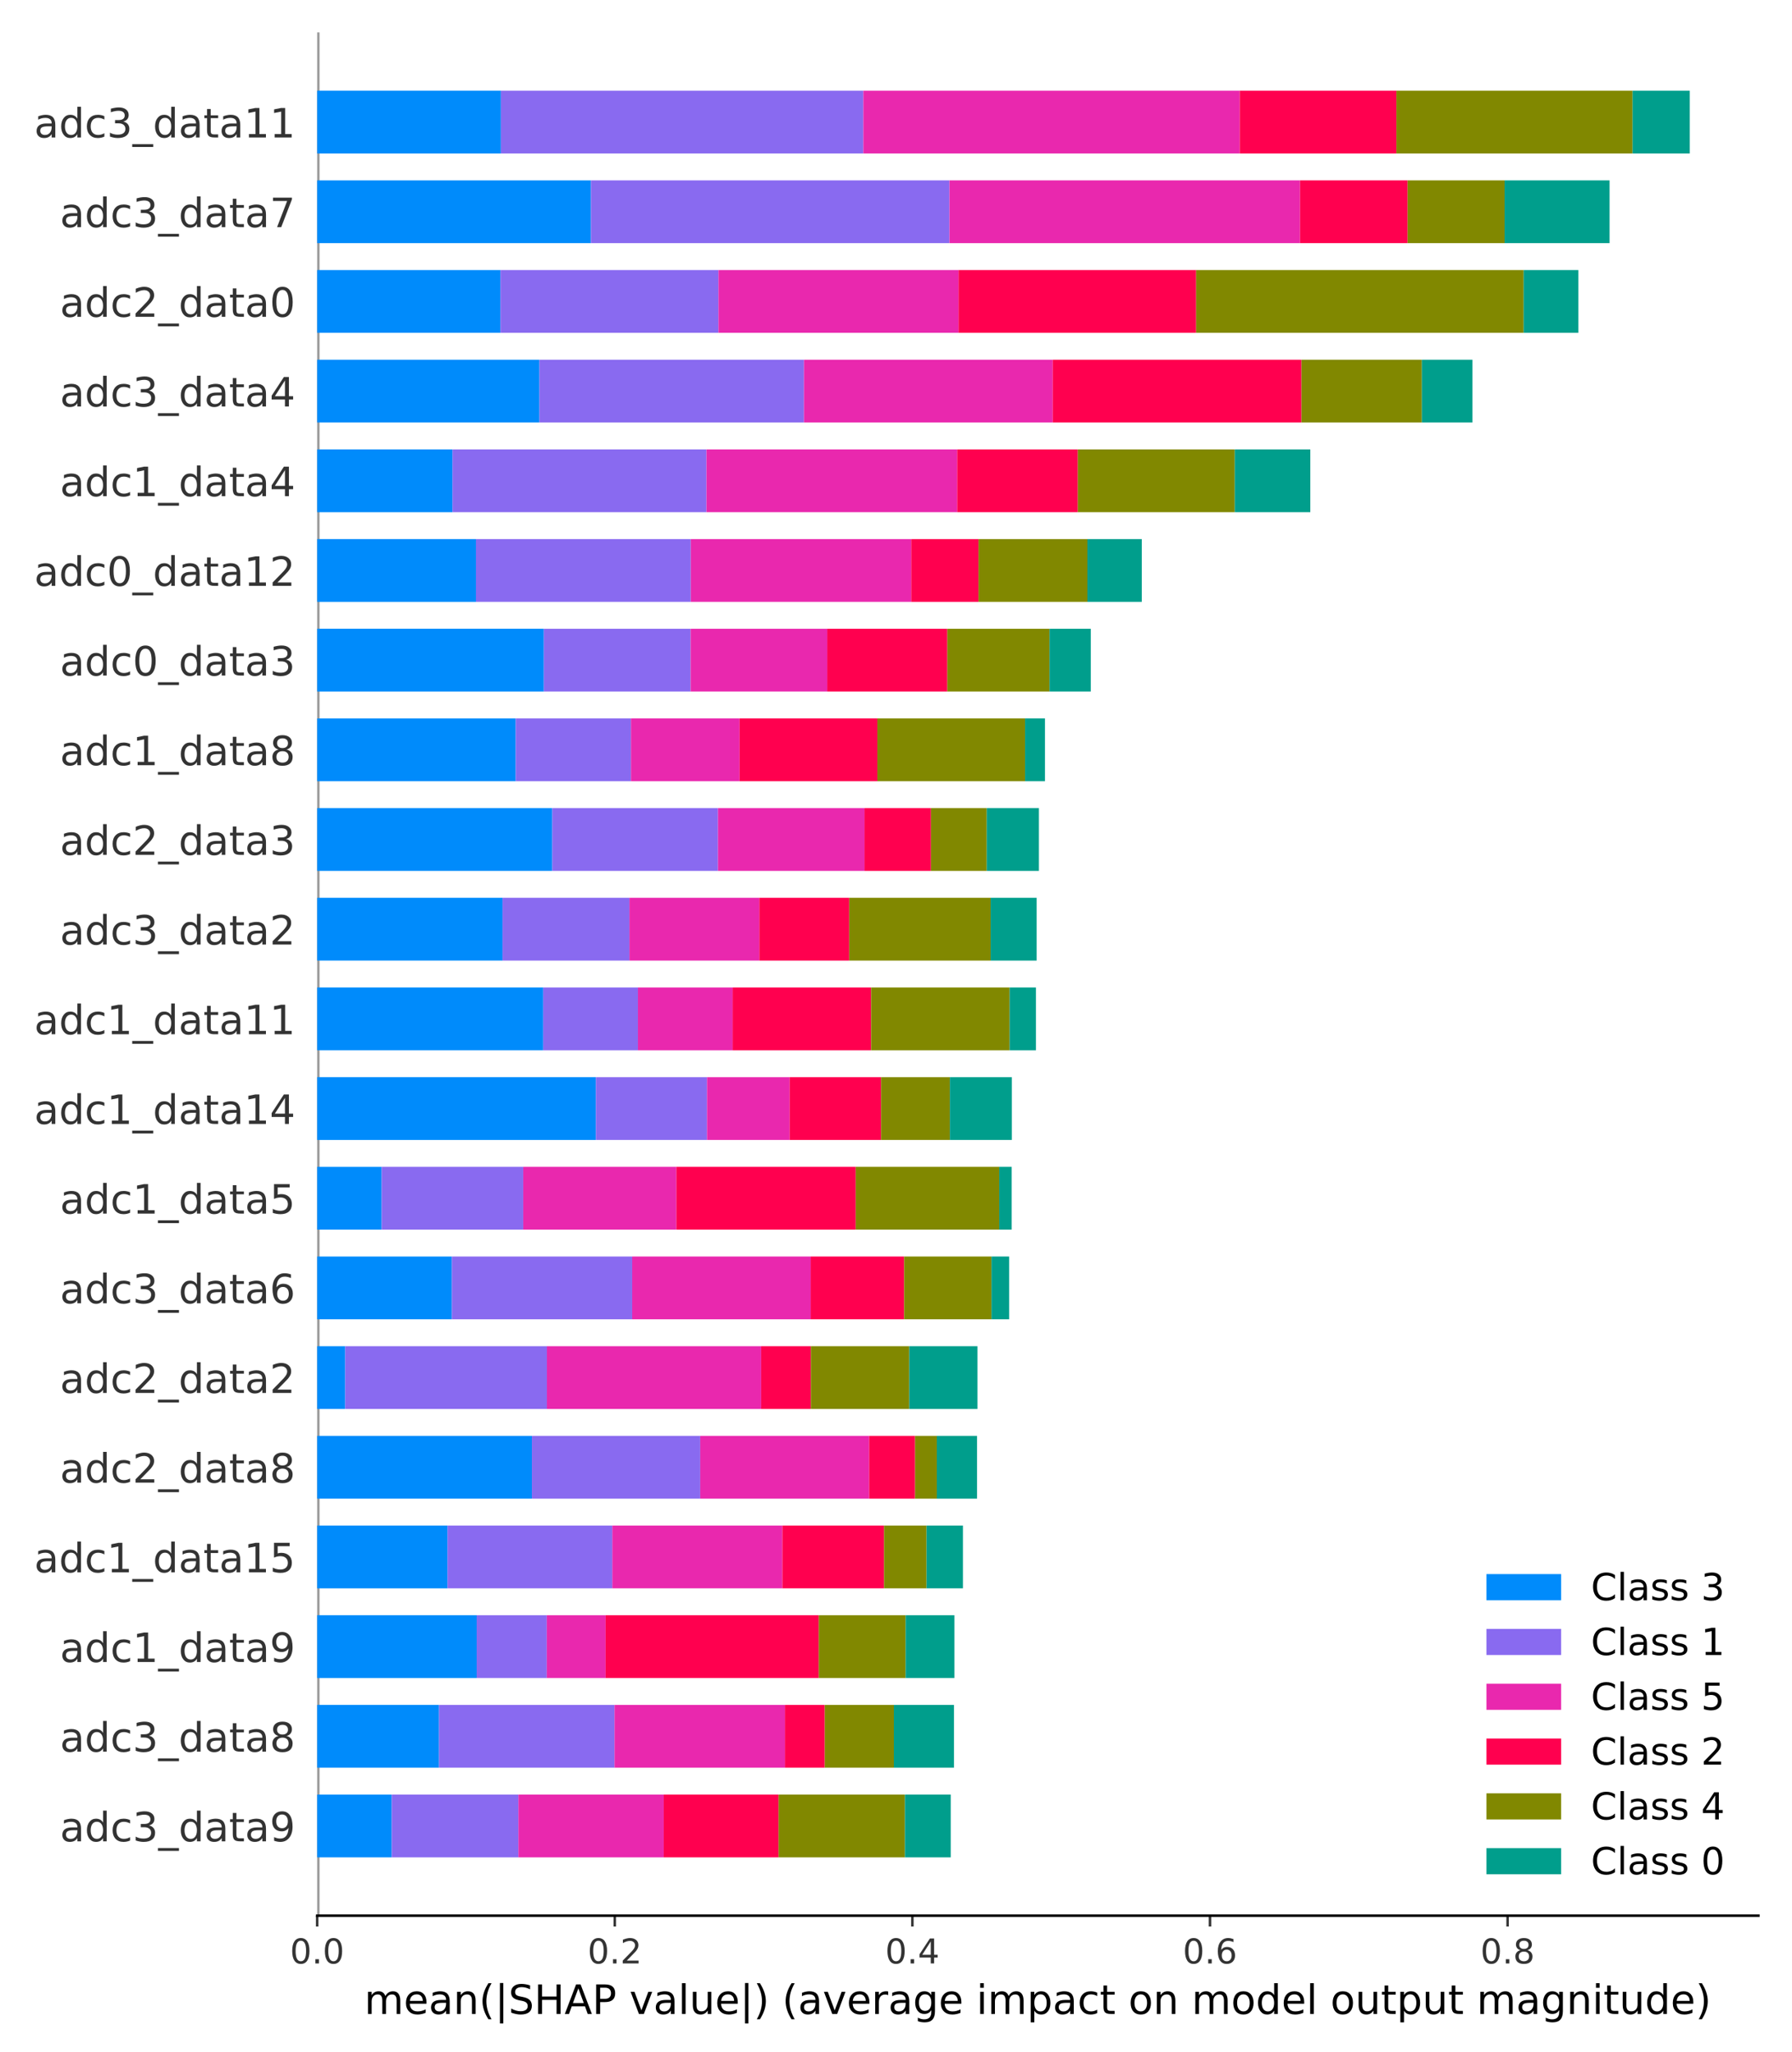 <?xml version="1.0" encoding="utf-8" standalone="no"?>
<!DOCTYPE svg PUBLIC "-//W3C//DTD SVG 1.1//EN"
  "http://www.w3.org/Graphics/SVG/1.1/DTD/svg11.dtd">
<!-- Created with matplotlib (https://matplotlib.org/) -->
<svg height="659.52pt" version="1.1" viewBox="0 0 576 659.52" width="576pt" xmlns="http://www.w3.org/2000/svg" xmlns:xlink="http://www.w3.org/1999/xlink">
 <defs>
  <style type="text/css">
*{stroke-linecap:butt;stroke-linejoin:round;}
  </style>
 </defs>
 <g id="figure_1">
  <g id="patch_1">
   <path d="M 0 659.52 
L 576 659.52 
L 576 0 
L 0 0 
z
" style="fill:#ffffff;"/>
  </g>
  <g id="axes_1">
   <g id="patch_2">
    <path d="M 101.95 615.591 
L 565.2 615.591 
L 565.2 10.413 
L 101.95 10.413 
z
" style="fill:#ffffff;"/>
   </g>
   <g id="line2d_1">
    <path clip-path="url(#pc2c5899e73)" d="M 101.95 615.591 
L 101.95 10.413 
" style="fill:none;stroke:#999999;stroke-linecap:square;stroke-width:1.5;"/>
   </g>
   <g id="patch_3">
    <path clip-path="url(#pc2c5899e73)" d="M 101.95 596.859 
L 125.904 596.859 
L 125.904 576.686 
L 101.95 576.686 
z
" style="fill:#008bfb;"/>
   </g>
   <g id="patch_4">
    <path clip-path="url(#pc2c5899e73)" d="M 101.95 568.041 
L 141.117 568.041 
L 141.117 547.868 
L 101.95 547.868 
z
" style="fill:#008bfb;"/>
   </g>
   <g id="patch_5">
    <path clip-path="url(#pc2c5899e73)" d="M 101.95 539.223 
L 153.218 539.223 
L 153.218 519.05 
L 101.95 519.05 
z
" style="fill:#008bfb;"/>
   </g>
   <g id="patch_6">
    <path clip-path="url(#pc2c5899e73)" d="M 101.95 510.405 
L 143.828 510.405 
L 143.828 490.232 
L 101.95 490.232 
z
" style="fill:#008bfb;"/>
   </g>
   <g id="patch_7">
    <path clip-path="url(#pc2c5899e73)" d="M 101.95 481.587 
L 170.963 481.587 
L 170.963 461.414 
L 101.95 461.414 
z
" style="fill:#008bfb;"/>
   </g>
   <g id="patch_8">
    <path clip-path="url(#pc2c5899e73)" d="M 101.95 452.769 
L 110.959 452.769 
L 110.959 432.597 
L 101.95 432.597 
z
" style="fill:#008bfb;"/>
   </g>
   <g id="patch_9">
    <path clip-path="url(#pc2c5899e73)" d="M 101.95 423.951 
L 145.236 423.951 
L 145.236 403.779 
L 101.95 403.779 
z
" style="fill:#008bfb;"/>
   </g>
   <g id="patch_10">
    <path clip-path="url(#pc2c5899e73)" d="M 101.95 395.133 
L 122.676 395.133 
L 122.676 374.961 
L 101.95 374.961 
z
" style="fill:#008bfb;"/>
   </g>
   <g id="patch_11">
    <path clip-path="url(#pc2c5899e73)" d="M 101.95 366.315 
L 191.529 366.315 
L 191.529 346.143 
L 101.95 346.143 
z
" style="fill:#008bfb;"/>
   </g>
   <g id="patch_12">
    <path clip-path="url(#pc2c5899e73)" d="M 101.95 337.497 
L 174.598 337.497 
L 174.598 317.325 
L 101.95 317.325 
z
" style="fill:#008bfb;"/>
   </g>
   <g id="patch_13">
    <path clip-path="url(#pc2c5899e73)" d="M 101.95 308.679 
L 161.528 308.679 
L 161.528 288.507 
L 101.95 288.507 
z
" style="fill:#008bfb;"/>
   </g>
   <g id="patch_14">
    <path clip-path="url(#pc2c5899e73)" d="M 101.95 279.861 
L 177.516 279.861 
L 177.516 259.689 
L 101.95 259.689 
z
" style="fill:#008bfb;"/>
   </g>
   <g id="patch_15">
    <path clip-path="url(#pc2c5899e73)" d="M 101.95 251.043 
L 165.747 251.043 
L 165.747 230.871 
L 101.95 230.871 
z
" style="fill:#008bfb;"/>
   </g>
   <g id="patch_16">
    <path clip-path="url(#pc2c5899e73)" d="M 101.95 222.225 
L 174.803 222.225 
L 174.803 202.053 
L 101.95 202.053 
z
" style="fill:#008bfb;"/>
   </g>
   <g id="patch_17">
    <path clip-path="url(#pc2c5899e73)" d="M 101.95 193.407 
L 152.982 193.407 
L 152.982 173.235 
L 101.95 173.235 
z
" style="fill:#008bfb;"/>
   </g>
   <g id="patch_18">
    <path clip-path="url(#pc2c5899e73)" d="M 101.95 164.59 
L 145.445 164.59 
L 145.445 144.417 
L 101.95 144.417 
z
" style="fill:#008bfb;"/>
   </g>
   <g id="patch_19">
    <path clip-path="url(#pc2c5899e73)" d="M 101.95 135.772 
L 173.394 135.772 
L 173.394 115.599 
L 101.95 115.599 
z
" style="fill:#008bfb;"/>
   </g>
   <g id="patch_20">
    <path clip-path="url(#pc2c5899e73)" d="M 101.95 106.954 
L 160.868 106.954 
L 160.868 86.781 
L 101.95 86.781 
z
" style="fill:#008bfb;"/>
   </g>
   <g id="patch_21">
    <path clip-path="url(#pc2c5899e73)" d="M 101.95 78.136 
L 189.941 78.136 
L 189.941 57.963 
L 101.95 57.963 
z
" style="fill:#008bfb;"/>
   </g>
   <g id="patch_22">
    <path clip-path="url(#pc2c5899e73)" d="M 101.95 49.318 
L 161.014 49.318 
L 161.014 29.145 
L 101.95 29.145 
z
" style="fill:#008bfb;"/>
   </g>
   <g id="patch_23">
    <path clip-path="url(#pc2c5899e73)" d="M 125.904 596.859 
L 166.637 596.859 
L 166.637 576.686 
L 125.904 576.686 
z
" style="fill:#896af0;"/>
   </g>
   <g id="patch_24">
    <path clip-path="url(#pc2c5899e73)" d="M 141.117 568.041 
L 197.525 568.041 
L 197.525 547.868 
L 141.117 547.868 
z
" style="fill:#896af0;"/>
   </g>
   <g id="patch_25">
    <path clip-path="url(#pc2c5899e73)" d="M 153.218 539.223 
L 175.755 539.223 
L 175.755 519.05 
L 153.218 519.05 
z
" style="fill:#896af0;"/>
   </g>
   <g id="patch_26">
    <path clip-path="url(#pc2c5899e73)" d="M 143.828 510.405 
L 196.817 510.405 
L 196.817 490.232 
L 143.828 490.232 
z
" style="fill:#896af0;"/>
   </g>
   <g id="patch_27">
    <path clip-path="url(#pc2c5899e73)" d="M 170.963 481.587 
L 225.075 481.587 
L 225.075 461.414 
L 170.963 461.414 
z
" style="fill:#896af0;"/>
   </g>
   <g id="patch_28">
    <path clip-path="url(#pc2c5899e73)" d="M 110.959 452.769 
L 175.791 452.769 
L 175.791 432.597 
L 110.959 432.597 
z
" style="fill:#896af0;"/>
   </g>
   <g id="patch_29">
    <path clip-path="url(#pc2c5899e73)" d="M 145.236 423.951 
L 203.207 423.951 
L 203.207 403.779 
L 145.236 403.779 
z
" style="fill:#896af0;"/>
   </g>
   <g id="patch_30">
    <path clip-path="url(#pc2c5899e73)" d="M 122.676 395.133 
L 168.183 395.133 
L 168.183 374.961 
L 122.676 374.961 
z
" style="fill:#896af0;"/>
   </g>
   <g id="patch_31">
    <path clip-path="url(#pc2c5899e73)" d="M 191.529 366.315 
L 227.254 366.315 
L 227.254 346.143 
L 191.529 346.143 
z
" style="fill:#896af0;"/>
   </g>
   <g id="patch_32">
    <path clip-path="url(#pc2c5899e73)" d="M 174.598 337.497 
L 205.051 337.497 
L 205.051 317.325 
L 174.598 317.325 
z
" style="fill:#896af0;"/>
   </g>
   <g id="patch_33">
    <path clip-path="url(#pc2c5899e73)" d="M 161.528 308.679 
L 202.322 308.679 
L 202.322 288.507 
L 161.528 288.507 
z
" style="fill:#896af0;"/>
   </g>
   <g id="patch_34">
    <path clip-path="url(#pc2c5899e73)" d="M 177.516 279.861 
L 230.769 279.861 
L 230.769 259.689 
L 177.516 259.689 
z
" style="fill:#896af0;"/>
   </g>
   <g id="patch_35">
    <path clip-path="url(#pc2c5899e73)" d="M 165.747 251.043 
L 202.804 251.043 
L 202.804 230.871 
L 165.747 230.871 
z
" style="fill:#896af0;"/>
   </g>
   <g id="patch_36">
    <path clip-path="url(#pc2c5899e73)" d="M 174.803 222.225 
L 221.98 222.225 
L 221.98 202.053 
L 174.803 202.053 
z
" style="fill:#896af0;"/>
   </g>
   <g id="patch_37">
    <path clip-path="url(#pc2c5899e73)" d="M 152.982 193.407 
L 222.038 193.407 
L 222.038 173.235 
L 152.982 173.235 
z
" style="fill:#896af0;"/>
   </g>
   <g id="patch_38">
    <path clip-path="url(#pc2c5899e73)" d="M 145.445 164.59 
L 227.08 164.59 
L 227.08 144.417 
L 145.445 144.417 
z
" style="fill:#896af0;"/>
   </g>
   <g id="patch_39">
    <path clip-path="url(#pc2c5899e73)" d="M 173.394 135.772 
L 258.414 135.772 
L 258.414 115.599 
L 173.394 115.599 
z
" style="fill:#896af0;"/>
   </g>
   <g id="patch_40">
    <path clip-path="url(#pc2c5899e73)" d="M 160.868 106.954 
L 230.935 106.954 
L 230.935 86.781 
L 160.868 86.781 
z
" style="fill:#896af0;"/>
   </g>
   <g id="patch_41">
    <path clip-path="url(#pc2c5899e73)" d="M 189.941 78.136 
L 305.185 78.136 
L 305.185 57.963 
L 189.941 57.963 
z
" style="fill:#896af0;"/>
   </g>
   <g id="patch_42">
    <path clip-path="url(#pc2c5899e73)" d="M 161.014 49.318 
L 277.498 49.318 
L 277.498 29.145 
L 161.014 29.145 
z
" style="fill:#896af0;"/>
   </g>
   <g id="patch_43">
    <path clip-path="url(#pc2c5899e73)" d="M 166.637 596.859 
L 213.342 596.859 
L 213.342 576.686 
L 166.637 576.686 
z
" style="fill:#e928ae;"/>
   </g>
   <g id="patch_44">
    <path clip-path="url(#pc2c5899e73)" d="M 197.525 568.041 
L 252.316 568.041 
L 252.316 547.868 
L 197.525 547.868 
z
" style="fill:#e928ae;"/>
   </g>
   <g id="patch_45">
    <path clip-path="url(#pc2c5899e73)" d="M 175.755 539.223 
L 194.659 539.223 
L 194.659 519.05 
L 175.755 519.05 
z
" style="fill:#e928ae;"/>
   </g>
   <g id="patch_46">
    <path clip-path="url(#pc2c5899e73)" d="M 196.817 510.405 
L 251.487 510.405 
L 251.487 490.232 
L 196.817 490.232 
z
" style="fill:#e928ae;"/>
   </g>
   <g id="patch_47">
    <path clip-path="url(#pc2c5899e73)" d="M 225.075 481.587 
L 279.37 481.587 
L 279.37 461.414 
L 225.075 461.414 
z
" style="fill:#e928ae;"/>
   </g>
   <g id="patch_48">
    <path clip-path="url(#pc2c5899e73)" d="M 175.791 452.769 
L 244.668 452.769 
L 244.668 432.597 
L 175.791 432.597 
z
" style="fill:#e928ae;"/>
   </g>
   <g id="patch_49">
    <path clip-path="url(#pc2c5899e73)" d="M 203.207 423.951 
L 260.597 423.951 
L 260.597 403.779 
L 203.207 403.779 
z
" style="fill:#e928ae;"/>
   </g>
   <g id="patch_50">
    <path clip-path="url(#pc2c5899e73)" d="M 168.183 395.133 
L 217.414 395.133 
L 217.414 374.961 
L 168.183 374.961 
z
" style="fill:#e928ae;"/>
   </g>
   <g id="patch_51">
    <path clip-path="url(#pc2c5899e73)" d="M 227.254 366.315 
L 253.829 366.315 
L 253.829 346.143 
L 227.254 346.143 
z
" style="fill:#e928ae;"/>
   </g>
   <g id="patch_52">
    <path clip-path="url(#pc2c5899e73)" d="M 205.051 337.497 
L 235.498 337.497 
L 235.498 317.325 
L 205.051 317.325 
z
" style="fill:#e928ae;"/>
   </g>
   <g id="patch_53">
    <path clip-path="url(#pc2c5899e73)" d="M 202.322 308.679 
L 244.065 308.679 
L 244.065 288.507 
L 202.322 288.507 
z
" style="fill:#e928ae;"/>
   </g>
   <g id="patch_54">
    <path clip-path="url(#pc2c5899e73)" d="M 230.769 279.861 
L 277.883 279.861 
L 277.883 259.689 
L 230.769 259.689 
z
" style="fill:#e928ae;"/>
   </g>
   <g id="patch_55">
    <path clip-path="url(#pc2c5899e73)" d="M 202.804 251.043 
L 237.716 251.043 
L 237.716 230.871 
L 202.804 230.871 
z
" style="fill:#e928ae;"/>
   </g>
   <g id="patch_56">
    <path clip-path="url(#pc2c5899e73)" d="M 221.98 222.225 
L 265.9 222.225 
L 265.9 202.053 
L 221.98 202.053 
z
" style="fill:#e928ae;"/>
   </g>
   <g id="patch_57">
    <path clip-path="url(#pc2c5899e73)" d="M 222.038 193.407 
L 292.902 193.407 
L 292.902 173.235 
L 222.038 173.235 
z
" style="fill:#e928ae;"/>
   </g>
   <g id="patch_58">
    <path clip-path="url(#pc2c5899e73)" d="M 227.08 164.59 
L 307.671 164.59 
L 307.671 144.417 
L 227.08 144.417 
z
" style="fill:#e928ae;"/>
   </g>
   <g id="patch_59">
    <path clip-path="url(#pc2c5899e73)" d="M 258.414 135.772 
L 338.388 135.772 
L 338.388 115.599 
L 258.414 115.599 
z
" style="fill:#e928ae;"/>
   </g>
   <g id="patch_60">
    <path clip-path="url(#pc2c5899e73)" d="M 230.935 106.954 
L 308.11 106.954 
L 308.11 86.781 
L 230.935 86.781 
z
" style="fill:#e928ae;"/>
   </g>
   <g id="patch_61">
    <path clip-path="url(#pc2c5899e73)" d="M 305.185 78.136 
L 417.866 78.136 
L 417.866 57.963 
L 305.185 57.963 
z
" style="fill:#e928ae;"/>
   </g>
   <g id="patch_62">
    <path clip-path="url(#pc2c5899e73)" d="M 277.498 49.318 
L 398.495 49.318 
L 398.495 29.145 
L 277.498 29.145 
z
" style="fill:#e928ae;"/>
   </g>
   <g id="patch_63">
    <path clip-path="url(#pc2c5899e73)" d="M 213.342 596.859 
L 250.273 596.859 
L 250.273 576.686 
L 213.342 576.686 
z
" style="fill:#ff004f;"/>
   </g>
   <g id="patch_64">
    <path clip-path="url(#pc2c5899e73)" d="M 252.316 568.041 
L 265.101 568.041 
L 265.101 547.868 
L 252.316 547.868 
z
" style="fill:#ff004f;"/>
   </g>
   <g id="patch_65">
    <path clip-path="url(#pc2c5899e73)" d="M 194.659 539.223 
L 263.189 539.223 
L 263.189 519.05 
L 194.659 519.05 
z
" style="fill:#ff004f;"/>
   </g>
   <g id="patch_66">
    <path clip-path="url(#pc2c5899e73)" d="M 251.487 510.405 
L 284.155 510.405 
L 284.155 490.232 
L 251.487 490.232 
z
" style="fill:#ff004f;"/>
   </g>
   <g id="patch_67">
    <path clip-path="url(#pc2c5899e73)" d="M 279.37 481.587 
L 294.132 481.587 
L 294.132 461.414 
L 279.37 461.414 
z
" style="fill:#ff004f;"/>
   </g>
   <g id="patch_68">
    <path clip-path="url(#pc2c5899e73)" d="M 244.668 452.769 
L 260.636 452.769 
L 260.636 432.597 
L 244.668 432.597 
z
" style="fill:#ff004f;"/>
   </g>
   <g id="patch_69">
    <path clip-path="url(#pc2c5899e73)" d="M 260.597 423.951 
L 290.611 423.951 
L 290.611 403.779 
L 260.597 403.779 
z
" style="fill:#ff004f;"/>
   </g>
   <g id="patch_70">
    <path clip-path="url(#pc2c5899e73)" d="M 217.414 395.133 
L 275.045 395.133 
L 275.045 374.961 
L 217.414 374.961 
z
" style="fill:#ff004f;"/>
   </g>
   <g id="patch_71">
    <path clip-path="url(#pc2c5899e73)" d="M 253.829 366.315 
L 283.21 366.315 
L 283.21 346.143 
L 253.829 346.143 
z
" style="fill:#ff004f;"/>
   </g>
   <g id="patch_72">
    <path clip-path="url(#pc2c5899e73)" d="M 235.498 337.497 
L 280.004 337.497 
L 280.004 317.325 
L 235.498 317.325 
z
" style="fill:#ff004f;"/>
   </g>
   <g id="patch_73">
    <path clip-path="url(#pc2c5899e73)" d="M 244.065 308.679 
L 272.977 308.679 
L 272.977 288.507 
L 244.065 288.507 
z
" style="fill:#ff004f;"/>
   </g>
   <g id="patch_74">
    <path clip-path="url(#pc2c5899e73)" d="M 277.883 279.861 
L 299.246 279.861 
L 299.246 259.689 
L 277.883 259.689 
z
" style="fill:#ff004f;"/>
   </g>
   <g id="patch_75">
    <path clip-path="url(#pc2c5899e73)" d="M 237.716 251.043 
L 282.002 251.043 
L 282.002 230.871 
L 237.716 230.871 
z
" style="fill:#ff004f;"/>
   </g>
   <g id="patch_76">
    <path clip-path="url(#pc2c5899e73)" d="M 265.9 222.225 
L 304.5 222.225 
L 304.5 202.053 
L 265.9 202.053 
z
" style="fill:#ff004f;"/>
   </g>
   <g id="patch_77">
    <path clip-path="url(#pc2c5899e73)" d="M 292.902 193.407 
L 314.534 193.407 
L 314.534 173.235 
L 292.902 173.235 
z
" style="fill:#ff004f;"/>
   </g>
   <g id="patch_78">
    <path clip-path="url(#pc2c5899e73)" d="M 307.671 164.59 
L 346.448 164.59 
L 346.448 144.417 
L 307.671 144.417 
z
" style="fill:#ff004f;"/>
   </g>
   <g id="patch_79">
    <path clip-path="url(#pc2c5899e73)" d="M 338.388 135.772 
L 418.323 135.772 
L 418.323 115.599 
L 338.388 115.599 
z
" style="fill:#ff004f;"/>
   </g>
   <g id="patch_80">
    <path clip-path="url(#pc2c5899e73)" d="M 308.11 106.954 
L 384.467 106.954 
L 384.467 86.781 
L 308.11 86.781 
z
" style="fill:#ff004f;"/>
   </g>
   <g id="patch_81">
    <path clip-path="url(#pc2c5899e73)" d="M 417.866 78.136 
L 452.444 78.136 
L 452.444 57.963 
L 417.866 57.963 
z
" style="fill:#ff004f;"/>
   </g>
   <g id="patch_82">
    <path clip-path="url(#pc2c5899e73)" d="M 398.495 49.318 
L 448.843 49.318 
L 448.843 29.145 
L 398.495 29.145 
z
" style="fill:#ff004f;"/>
   </g>
   <g id="patch_83">
    <path clip-path="url(#pc2c5899e73)" d="M 250.273 596.859 
L 290.873 596.859 
L 290.873 576.686 
L 250.273 576.686 
z
" style="fill:#818800;"/>
   </g>
   <g id="patch_84">
    <path clip-path="url(#pc2c5899e73)" d="M 265.101 568.041 
L 287.31 568.041 
L 287.31 547.868 
L 265.101 547.868 
z
" style="fill:#818800;"/>
   </g>
   <g id="patch_85">
    <path clip-path="url(#pc2c5899e73)" d="M 263.189 539.223 
L 291.09 539.223 
L 291.09 519.05 
L 263.189 519.05 
z
" style="fill:#818800;"/>
   </g>
   <g id="patch_86">
    <path clip-path="url(#pc2c5899e73)" d="M 284.155 510.405 
L 297.826 510.405 
L 297.826 490.232 
L 284.155 490.232 
z
" style="fill:#818800;"/>
   </g>
   <g id="patch_87">
    <path clip-path="url(#pc2c5899e73)" d="M 294.132 481.587 
L 301.128 481.587 
L 301.128 461.414 
L 294.132 461.414 
z
" style="fill:#818800;"/>
   </g>
   <g id="patch_88">
    <path clip-path="url(#pc2c5899e73)" d="M 260.636 452.769 
L 292.276 452.769 
L 292.276 432.597 
L 260.636 432.597 
z
" style="fill:#818800;"/>
   </g>
   <g id="patch_89">
    <path clip-path="url(#pc2c5899e73)" d="M 290.611 423.951 
L 318.694 423.951 
L 318.694 403.779 
L 290.611 403.779 
z
" style="fill:#818800;"/>
   </g>
   <g id="patch_90">
    <path clip-path="url(#pc2c5899e73)" d="M 275.045 395.133 
L 321.185 395.133 
L 321.185 374.961 
L 275.045 374.961 
z
" style="fill:#818800;"/>
   </g>
   <g id="patch_91">
    <path clip-path="url(#pc2c5899e73)" d="M 283.21 366.315 
L 305.32 366.315 
L 305.32 346.143 
L 283.21 346.143 
z
" style="fill:#818800;"/>
   </g>
   <g id="patch_92">
    <path clip-path="url(#pc2c5899e73)" d="M 280.004 337.497 
L 324.537 337.497 
L 324.537 317.325 
L 280.004 317.325 
z
" style="fill:#818800;"/>
   </g>
   <g id="patch_93">
    <path clip-path="url(#pc2c5899e73)" d="M 272.977 308.679 
L 318.421 308.679 
L 318.421 288.507 
L 272.977 288.507 
z
" style="fill:#818800;"/>
   </g>
   <g id="patch_94">
    <path clip-path="url(#pc2c5899e73)" d="M 299.246 279.861 
L 317.177 279.861 
L 317.177 259.689 
L 299.246 259.689 
z
" style="fill:#818800;"/>
   </g>
   <g id="patch_95">
    <path clip-path="url(#pc2c5899e73)" d="M 282.002 251.043 
L 329.482 251.043 
L 329.482 230.871 
L 282.002 230.871 
z
" style="fill:#818800;"/>
   </g>
   <g id="patch_96">
    <path clip-path="url(#pc2c5899e73)" d="M 304.5 222.225 
L 337.358 222.225 
L 337.358 202.053 
L 304.5 202.053 
z
" style="fill:#818800;"/>
   </g>
   <g id="patch_97">
    <path clip-path="url(#pc2c5899e73)" d="M 314.534 193.407 
L 349.515 193.407 
L 349.515 173.235 
L 314.534 173.235 
z
" style="fill:#818800;"/>
   </g>
   <g id="patch_98">
    <path clip-path="url(#pc2c5899e73)" d="M 346.448 164.59 
L 396.894 164.59 
L 396.894 144.417 
L 346.448 144.417 
z
" style="fill:#818800;"/>
   </g>
   <g id="patch_99">
    <path clip-path="url(#pc2c5899e73)" d="M 418.323 135.772 
L 457.033 135.772 
L 457.033 115.599 
L 418.323 115.599 
z
" style="fill:#818800;"/>
   </g>
   <g id="patch_100">
    <path clip-path="url(#pc2c5899e73)" d="M 384.467 106.954 
L 489.749 106.954 
L 489.749 86.781 
L 384.467 86.781 
z
" style="fill:#818800;"/>
   </g>
   <g id="patch_101">
    <path clip-path="url(#pc2c5899e73)" d="M 452.444 78.136 
L 483.614 78.136 
L 483.614 57.963 
L 452.444 57.963 
z
" style="fill:#818800;"/>
   </g>
   <g id="patch_102">
    <path clip-path="url(#pc2c5899e73)" d="M 448.843 49.318 
L 524.769 49.318 
L 524.769 29.145 
L 448.843 29.145 
z
" style="fill:#818800;"/>
   </g>
   <g id="patch_103">
    <path clip-path="url(#pc2c5899e73)" d="M 290.873 596.859 
L 305.592 596.859 
L 305.592 576.686 
L 290.873 576.686 
z
" style="fill:#009e8c;"/>
   </g>
   <g id="patch_104">
    <path clip-path="url(#pc2c5899e73)" d="M 287.31 568.041 
L 306.634 568.041 
L 306.634 547.868 
L 287.31 547.868 
z
" style="fill:#009e8c;"/>
   </g>
   <g id="patch_105">
    <path clip-path="url(#pc2c5899e73)" d="M 291.09 539.223 
L 306.782 539.223 
L 306.782 519.05 
L 291.09 519.05 
z
" style="fill:#009e8c;"/>
   </g>
   <g id="patch_106">
    <path clip-path="url(#pc2c5899e73)" d="M 297.826 510.405 
L 309.518 510.405 
L 309.518 490.232 
L 297.826 490.232 
z
" style="fill:#009e8c;"/>
   </g>
   <g id="patch_107">
    <path clip-path="url(#pc2c5899e73)" d="M 301.128 481.587 
L 314.053 481.587 
L 314.053 461.414 
L 301.128 461.414 
z
" style="fill:#009e8c;"/>
   </g>
   <g id="patch_108">
    <path clip-path="url(#pc2c5899e73)" d="M 292.276 452.769 
L 314.184 452.769 
L 314.184 432.597 
L 292.276 432.597 
z
" style="fill:#009e8c;"/>
   </g>
   <g id="patch_109">
    <path clip-path="url(#pc2c5899e73)" d="M 318.694 423.951 
L 324.362 423.951 
L 324.362 403.779 
L 318.694 403.779 
z
" style="fill:#009e8c;"/>
   </g>
   <g id="patch_110">
    <path clip-path="url(#pc2c5899e73)" d="M 321.185 395.133 
L 325.179 395.133 
L 325.179 374.961 
L 321.185 374.961 
z
" style="fill:#009e8c;"/>
   </g>
   <g id="patch_111">
    <path clip-path="url(#pc2c5899e73)" d="M 305.32 366.315 
L 325.234 366.315 
L 325.234 346.143 
L 305.32 346.143 
z
" style="fill:#009e8c;"/>
   </g>
   <g id="patch_112">
    <path clip-path="url(#pc2c5899e73)" d="M 324.537 337.497 
L 332.98 337.497 
L 332.98 317.325 
L 324.537 317.325 
z
" style="fill:#009e8c;"/>
   </g>
   <g id="patch_113">
    <path clip-path="url(#pc2c5899e73)" d="M 318.421 308.679 
L 333.209 308.679 
L 333.209 288.507 
L 318.421 288.507 
z
" style="fill:#009e8c;"/>
   </g>
   <g id="patch_114">
    <path clip-path="url(#pc2c5899e73)" d="M 317.177 279.861 
L 333.938 279.861 
L 333.938 259.689 
L 317.177 259.689 
z
" style="fill:#009e8c;"/>
   </g>
   <g id="patch_115">
    <path clip-path="url(#pc2c5899e73)" d="M 329.482 251.043 
L 335.882 251.043 
L 335.882 230.871 
L 329.482 230.871 
z
" style="fill:#009e8c;"/>
   </g>
   <g id="patch_116">
    <path clip-path="url(#pc2c5899e73)" d="M 337.358 222.225 
L 350.61 222.225 
L 350.61 202.053 
L 337.358 202.053 
z
" style="fill:#009e8c;"/>
   </g>
   <g id="patch_117">
    <path clip-path="url(#pc2c5899e73)" d="M 349.515 193.407 
L 367.002 193.407 
L 367.002 173.235 
L 349.515 173.235 
z
" style="fill:#009e8c;"/>
   </g>
   <g id="patch_118">
    <path clip-path="url(#pc2c5899e73)" d="M 396.894 164.59 
L 421.175 164.59 
L 421.175 144.417 
L 396.894 144.417 
z
" style="fill:#009e8c;"/>
   </g>
   <g id="patch_119">
    <path clip-path="url(#pc2c5899e73)" d="M 457.033 135.772 
L 473.294 135.772 
L 473.294 115.599 
L 457.033 115.599 
z
" style="fill:#009e8c;"/>
   </g>
   <g id="patch_120">
    <path clip-path="url(#pc2c5899e73)" d="M 489.749 106.954 
L 507.319 106.954 
L 507.319 86.781 
L 489.749 86.781 
z
" style="fill:#009e8c;"/>
   </g>
   <g id="patch_121">
    <path clip-path="url(#pc2c5899e73)" d="M 483.614 78.136 
L 517.363 78.136 
L 517.363 57.963 
L 483.614 57.963 
z
" style="fill:#009e8c;"/>
   </g>
   <g id="patch_122">
    <path clip-path="url(#pc2c5899e73)" d="M 524.769 49.318 
L 543.14 49.318 
L 543.14 29.145 
L 524.769 29.145 
z
" style="fill:#009e8c;"/>
   </g>
   <g id="matplotlib.axis_1">
    <g id="xtick_1">
     <g id="line2d_2">
      <defs>
       <path d="M 0 0 
L 0 3.5 
" id="mabf3d58e89" style="stroke:#333333;stroke-width:0.8;"/>
      </defs>
      <g>
       <use style="fill:#333333;stroke:#333333;stroke-width:0.8;" x="101.95" xlink:href="#mabf3d58e89" y="615.591"/>
      </g>
     </g>
     <g id="text_1">
      <!-- 0.0 -->
      <defs>
       <path d="M 31.781 66.406 
Q 24.172 66.406 20.328 58.906 
Q 16.5 51.422 16.5 36.375 
Q 16.5 21.391 20.328 13.891 
Q 24.172 6.391 31.781 6.391 
Q 39.453 6.391 43.281 13.891 
Q 47.125 21.391 47.125 36.375 
Q 47.125 51.422 43.281 58.906 
Q 39.453 66.406 31.781 66.406 
z
M 31.781 74.219 
Q 44.047 74.219 50.516 64.516 
Q 56.984 54.828 56.984 36.375 
Q 56.984 17.969 50.516 8.266 
Q 44.047 -1.422 31.781 -1.422 
Q 19.531 -1.422 13.062 8.266 
Q 6.594 17.969 6.594 36.375 
Q 6.594 54.828 13.062 64.516 
Q 19.531 74.219 31.781 74.219 
z
" id="DejaVuSans-48"/>
       <path d="M 10.688 12.406 
L 21 12.406 
L 21 0 
L 10.688 0 
z
" id="DejaVuSans-46"/>
      </defs>
      <g style="fill:#333333;" transform="translate(93.203 630.949)scale(0.11 -0.11)">
       <use xlink:href="#DejaVuSans-48"/>
       <use x="63.623" xlink:href="#DejaVuSans-46"/>
       <use x="95.41" xlink:href="#DejaVuSans-48"/>
      </g>
     </g>
    </g>
    <g id="xtick_2">
     <g id="line2d_3">
      <g>
       <use style="fill:#333333;stroke:#333333;stroke-width:0.8;" x="197.609" xlink:href="#mabf3d58e89" y="615.591"/>
      </g>
     </g>
     <g id="text_2">
      <!-- 0.2 -->
      <defs>
       <path d="M 19.188 8.297 
L 53.609 8.297 
L 53.609 0 
L 7.328 0 
L 7.328 8.297 
Q 12.938 14.109 22.625 23.891 
Q 32.328 33.688 34.812 36.531 
Q 39.547 41.844 41.422 45.531 
Q 43.312 49.219 43.312 52.781 
Q 43.312 58.594 39.234 62.25 
Q 35.156 65.922 28.609 65.922 
Q 23.969 65.922 18.812 64.312 
Q 13.672 62.703 7.812 59.422 
L 7.812 69.391 
Q 13.766 71.781 18.938 73 
Q 24.125 74.219 28.422 74.219 
Q 39.75 74.219 46.484 68.547 
Q 53.219 62.891 53.219 53.422 
Q 53.219 48.922 51.531 44.891 
Q 49.859 40.875 45.406 35.406 
Q 44.188 33.984 37.641 27.219 
Q 31.109 20.453 19.188 8.297 
z
" id="DejaVuSans-50"/>
      </defs>
      <g style="fill:#333333;" transform="translate(188.862 630.949)scale(0.11 -0.11)">
       <use xlink:href="#DejaVuSans-48"/>
       <use x="63.623" xlink:href="#DejaVuSans-46"/>
       <use x="95.41" xlink:href="#DejaVuSans-50"/>
      </g>
     </g>
    </g>
    <g id="xtick_3">
     <g id="line2d_4">
      <g>
       <use style="fill:#333333;stroke:#333333;stroke-width:0.8;" x="293.267" xlink:href="#mabf3d58e89" y="615.591"/>
      </g>
     </g>
     <g id="text_3">
      <!-- 0.4 -->
      <defs>
       <path d="M 37.797 64.312 
L 12.891 25.391 
L 37.797 25.391 
z
M 35.203 72.906 
L 47.609 72.906 
L 47.609 25.391 
L 58.016 25.391 
L 58.016 17.188 
L 47.609 17.188 
L 47.609 0 
L 37.797 0 
L 37.797 17.188 
L 4.891 17.188 
L 4.891 26.703 
z
" id="DejaVuSans-52"/>
      </defs>
      <g style="fill:#333333;" transform="translate(284.52 630.949)scale(0.11 -0.11)">
       <use xlink:href="#DejaVuSans-48"/>
       <use x="63.623" xlink:href="#DejaVuSans-46"/>
       <use x="95.41" xlink:href="#DejaVuSans-52"/>
      </g>
     </g>
    </g>
    <g id="xtick_4">
     <g id="line2d_5">
      <g>
       <use style="fill:#333333;stroke:#333333;stroke-width:0.8;" x="388.926" xlink:href="#mabf3d58e89" y="615.591"/>
      </g>
     </g>
     <g id="text_4">
      <!-- 0.6 -->
      <defs>
       <path d="M 33.016 40.375 
Q 26.375 40.375 22.484 35.828 
Q 18.609 31.297 18.609 23.391 
Q 18.609 15.531 22.484 10.953 
Q 26.375 6.391 33.016 6.391 
Q 39.656 6.391 43.531 10.953 
Q 47.406 15.531 47.406 23.391 
Q 47.406 31.297 43.531 35.828 
Q 39.656 40.375 33.016 40.375 
z
M 52.594 71.297 
L 52.594 62.312 
Q 48.875 64.062 45.094 64.984 
Q 41.312 65.922 37.594 65.922 
Q 27.828 65.922 22.672 59.328 
Q 17.531 52.734 16.797 39.406 
Q 19.672 43.656 24.016 45.922 
Q 28.375 48.188 33.594 48.188 
Q 44.578 48.188 50.953 41.516 
Q 57.328 34.859 57.328 23.391 
Q 57.328 12.156 50.688 5.359 
Q 44.047 -1.422 33.016 -1.422 
Q 20.359 -1.422 13.672 8.266 
Q 6.984 17.969 6.984 36.375 
Q 6.984 53.656 15.188 63.938 
Q 23.391 74.219 37.203 74.219 
Q 40.922 74.219 44.703 73.484 
Q 48.484 72.75 52.594 71.297 
z
" id="DejaVuSans-54"/>
      </defs>
      <g style="fill:#333333;" transform="translate(380.179 630.949)scale(0.11 -0.11)">
       <use xlink:href="#DejaVuSans-48"/>
       <use x="63.623" xlink:href="#DejaVuSans-46"/>
       <use x="95.41" xlink:href="#DejaVuSans-54"/>
      </g>
     </g>
    </g>
    <g id="xtick_5">
     <g id="line2d_6">
      <g>
       <use style="fill:#333333;stroke:#333333;stroke-width:0.8;" x="484.584" xlink:href="#mabf3d58e89" y="615.591"/>
      </g>
     </g>
     <g id="text_5">
      <!-- 0.8 -->
      <defs>
       <path d="M 31.781 34.625 
Q 24.75 34.625 20.719 30.859 
Q 16.703 27.094 16.703 20.516 
Q 16.703 13.922 20.719 10.156 
Q 24.75 6.391 31.781 6.391 
Q 38.812 6.391 42.859 10.172 
Q 46.922 13.969 46.922 20.516 
Q 46.922 27.094 42.891 30.859 
Q 38.875 34.625 31.781 34.625 
z
M 21.922 38.812 
Q 15.578 40.375 12.031 44.719 
Q 8.5 49.078 8.5 55.328 
Q 8.5 64.062 14.719 69.141 
Q 20.953 74.219 31.781 74.219 
Q 42.672 74.219 48.875 69.141 
Q 55.078 64.062 55.078 55.328 
Q 55.078 49.078 51.531 44.719 
Q 48 40.375 41.703 38.812 
Q 48.828 37.156 52.797 32.312 
Q 56.781 27.484 56.781 20.516 
Q 56.781 9.906 50.312 4.234 
Q 43.844 -1.422 31.781 -1.422 
Q 19.734 -1.422 13.25 4.234 
Q 6.781 9.906 6.781 20.516 
Q 6.781 27.484 10.781 32.312 
Q 14.797 37.156 21.922 38.812 
z
M 18.312 54.391 
Q 18.312 48.734 21.844 45.562 
Q 25.391 42.391 31.781 42.391 
Q 38.141 42.391 41.719 45.562 
Q 45.312 48.734 45.312 54.391 
Q 45.312 60.062 41.719 63.234 
Q 38.141 66.406 31.781 66.406 
Q 25.391 66.406 21.844 63.234 
Q 18.312 60.062 18.312 54.391 
z
" id="DejaVuSans-56"/>
      </defs>
      <g style="fill:#333333;" transform="translate(475.838 630.949)scale(0.11 -0.11)">
       <use xlink:href="#DejaVuSans-48"/>
       <use x="63.623" xlink:href="#DejaVuSans-46"/>
       <use x="95.41" xlink:href="#DejaVuSans-56"/>
      </g>
     </g>
    </g>
    <g id="text_6">
     <!-- mean(|SHAP value|) (average impact on model output magnitude) -->
     <defs>
      <path d="M 52 44.188 
Q 55.375 50.25 60.062 53.125 
Q 64.75 56 71.094 56 
Q 79.641 56 84.281 50.016 
Q 88.922 44.047 88.922 33.016 
L 88.922 0 
L 79.891 0 
L 79.891 32.719 
Q 79.891 40.578 77.094 44.375 
Q 74.312 48.188 68.609 48.188 
Q 61.625 48.188 57.562 43.547 
Q 53.516 38.922 53.516 30.906 
L 53.516 0 
L 44.484 0 
L 44.484 32.719 
Q 44.484 40.625 41.703 44.406 
Q 38.922 48.188 33.109 48.188 
Q 26.219 48.188 22.156 43.531 
Q 18.109 38.875 18.109 30.906 
L 18.109 0 
L 9.078 0 
L 9.078 54.688 
L 18.109 54.688 
L 18.109 46.188 
Q 21.188 51.219 25.484 53.609 
Q 29.781 56 35.688 56 
Q 41.656 56 45.828 52.969 
Q 50 49.953 52 44.188 
z
" id="DejaVuSans-109"/>
      <path d="M 56.203 29.594 
L 56.203 25.203 
L 14.891 25.203 
Q 15.484 15.922 20.484 11.062 
Q 25.484 6.203 34.422 6.203 
Q 39.594 6.203 44.453 7.469 
Q 49.312 8.734 54.109 11.281 
L 54.109 2.781 
Q 49.266 0.734 44.188 -0.344 
Q 39.109 -1.422 33.891 -1.422 
Q 20.797 -1.422 13.156 6.188 
Q 5.516 13.812 5.516 26.812 
Q 5.516 40.234 12.766 48.109 
Q 20.016 56 32.328 56 
Q 43.359 56 49.781 48.891 
Q 56.203 41.797 56.203 29.594 
z
M 47.219 32.234 
Q 47.125 39.594 43.094 43.984 
Q 39.062 48.391 32.422 48.391 
Q 24.906 48.391 20.391 44.141 
Q 15.875 39.891 15.188 32.172 
z
" id="DejaVuSans-101"/>
      <path d="M 34.281 27.484 
Q 23.391 27.484 19.188 25 
Q 14.984 22.516 14.984 16.5 
Q 14.984 11.719 18.141 8.906 
Q 21.297 6.109 26.703 6.109 
Q 34.188 6.109 38.703 11.406 
Q 43.219 16.703 43.219 25.484 
L 43.219 27.484 
z
M 52.203 31.203 
L 52.203 0 
L 43.219 0 
L 43.219 8.297 
Q 40.141 3.328 35.547 0.953 
Q 30.953 -1.422 24.312 -1.422 
Q 15.922 -1.422 10.953 3.297 
Q 6 8.016 6 15.922 
Q 6 25.141 12.172 29.828 
Q 18.359 34.516 30.609 34.516 
L 43.219 34.516 
L 43.219 35.406 
Q 43.219 41.609 39.141 45 
Q 35.062 48.391 27.688 48.391 
Q 23 48.391 18.547 47.266 
Q 14.109 46.141 10.016 43.891 
L 10.016 52.203 
Q 14.938 54.109 19.578 55.047 
Q 24.219 56 28.609 56 
Q 40.484 56 46.344 49.844 
Q 52.203 43.703 52.203 31.203 
z
" id="DejaVuSans-97"/>
      <path d="M 54.891 33.016 
L 54.891 0 
L 45.906 0 
L 45.906 32.719 
Q 45.906 40.484 42.875 44.328 
Q 39.844 48.188 33.797 48.188 
Q 26.516 48.188 22.312 43.547 
Q 18.109 38.922 18.109 30.906 
L 18.109 0 
L 9.078 0 
L 9.078 54.688 
L 18.109 54.688 
L 18.109 46.188 
Q 21.344 51.125 25.703 53.562 
Q 30.078 56 35.797 56 
Q 45.219 56 50.047 50.172 
Q 54.891 44.344 54.891 33.016 
z
" id="DejaVuSans-110"/>
      <path d="M 31 75.875 
Q 24.469 64.656 21.281 53.656 
Q 18.109 42.672 18.109 31.391 
Q 18.109 20.125 21.312 9.062 
Q 24.516 -2 31 -13.188 
L 23.188 -13.188 
Q 15.875 -1.703 12.234 9.375 
Q 8.594 20.453 8.594 31.391 
Q 8.594 42.281 12.203 53.312 
Q 15.828 64.359 23.188 75.875 
z
" id="DejaVuSans-40"/>
      <path d="M 21 76.422 
L 21 -23.578 
L 12.703 -23.578 
L 12.703 76.422 
z
" id="DejaVuSans-124"/>
      <path d="M 53.516 70.516 
L 53.516 60.891 
Q 47.906 63.578 42.922 64.891 
Q 37.938 66.219 33.297 66.219 
Q 25.25 66.219 20.875 63.094 
Q 16.5 59.969 16.5 54.203 
Q 16.5 49.359 19.406 46.891 
Q 22.312 44.438 30.422 42.922 
L 36.375 41.703 
Q 47.406 39.594 52.656 34.297 
Q 57.906 29 57.906 20.125 
Q 57.906 9.516 50.797 4.047 
Q 43.703 -1.422 29.984 -1.422 
Q 24.812 -1.422 18.969 -0.25 
Q 13.141 0.922 6.891 3.219 
L 6.891 13.375 
Q 12.891 10.016 18.656 8.297 
Q 24.422 6.594 29.984 6.594 
Q 38.422 6.594 43.016 9.906 
Q 47.609 13.234 47.609 19.391 
Q 47.609 24.75 44.312 27.781 
Q 41.016 30.812 33.5 32.328 
L 27.484 33.5 
Q 16.453 35.688 11.516 40.375 
Q 6.594 45.062 6.594 53.422 
Q 6.594 63.094 13.406 68.656 
Q 20.219 74.219 32.172 74.219 
Q 37.312 74.219 42.625 73.281 
Q 47.953 72.359 53.516 70.516 
z
" id="DejaVuSans-83"/>
      <path d="M 9.812 72.906 
L 19.672 72.906 
L 19.672 43.016 
L 55.516 43.016 
L 55.516 72.906 
L 65.375 72.906 
L 65.375 0 
L 55.516 0 
L 55.516 34.719 
L 19.672 34.719 
L 19.672 0 
L 9.812 0 
z
" id="DejaVuSans-72"/>
      <path d="M 34.188 63.188 
L 20.797 26.906 
L 47.609 26.906 
z
M 28.609 72.906 
L 39.797 72.906 
L 67.578 0 
L 57.328 0 
L 50.688 18.703 
L 17.828 18.703 
L 11.188 0 
L 0.781 0 
z
" id="DejaVuSans-65"/>
      <path d="M 19.672 64.797 
L 19.672 37.406 
L 32.078 37.406 
Q 38.969 37.406 42.719 40.969 
Q 46.484 44.531 46.484 51.125 
Q 46.484 57.672 42.719 61.234 
Q 38.969 64.797 32.078 64.797 
z
M 9.812 72.906 
L 32.078 72.906 
Q 44.344 72.906 50.609 67.359 
Q 56.891 61.812 56.891 51.125 
Q 56.891 40.328 50.609 34.812 
Q 44.344 29.297 32.078 29.297 
L 19.672 29.297 
L 19.672 0 
L 9.812 0 
z
" id="DejaVuSans-80"/>
      <path id="DejaVuSans-32"/>
      <path d="M 2.984 54.688 
L 12.5 54.688 
L 29.594 8.797 
L 46.688 54.688 
L 56.203 54.688 
L 35.688 0 
L 23.484 0 
z
" id="DejaVuSans-118"/>
      <path d="M 9.422 75.984 
L 18.406 75.984 
L 18.406 0 
L 9.422 0 
z
" id="DejaVuSans-108"/>
      <path d="M 8.5 21.578 
L 8.5 54.688 
L 17.484 54.688 
L 17.484 21.922 
Q 17.484 14.156 20.5 10.266 
Q 23.531 6.391 29.594 6.391 
Q 36.859 6.391 41.078 11.031 
Q 45.312 15.672 45.312 23.688 
L 45.312 54.688 
L 54.297 54.688 
L 54.297 0 
L 45.312 0 
L 45.312 8.406 
Q 42.047 3.422 37.719 1 
Q 33.406 -1.422 27.688 -1.422 
Q 18.266 -1.422 13.375 4.438 
Q 8.5 10.297 8.5 21.578 
z
M 31.109 56 
z
" id="DejaVuSans-117"/>
      <path d="M 8.016 75.875 
L 15.828 75.875 
Q 23.141 64.359 26.781 53.312 
Q 30.422 42.281 30.422 31.391 
Q 30.422 20.453 26.781 9.375 
Q 23.141 -1.703 15.828 -13.188 
L 8.016 -13.188 
Q 14.5 -2 17.703 9.062 
Q 20.906 20.125 20.906 31.391 
Q 20.906 42.672 17.703 53.656 
Q 14.5 64.656 8.016 75.875 
z
" id="DejaVuSans-41"/>
      <path d="M 41.109 46.297 
Q 39.594 47.172 37.812 47.578 
Q 36.031 48 33.891 48 
Q 26.266 48 22.188 43.047 
Q 18.109 38.094 18.109 28.812 
L 18.109 0 
L 9.078 0 
L 9.078 54.688 
L 18.109 54.688 
L 18.109 46.188 
Q 20.953 51.172 25.484 53.578 
Q 30.031 56 36.531 56 
Q 37.453 56 38.578 55.875 
Q 39.703 55.766 41.062 55.516 
z
" id="DejaVuSans-114"/>
      <path d="M 45.406 27.984 
Q 45.406 37.75 41.375 43.109 
Q 37.359 48.484 30.078 48.484 
Q 22.859 48.484 18.828 43.109 
Q 14.797 37.75 14.797 27.984 
Q 14.797 18.266 18.828 12.891 
Q 22.859 7.516 30.078 7.516 
Q 37.359 7.516 41.375 12.891 
Q 45.406 18.266 45.406 27.984 
z
M 54.391 6.781 
Q 54.391 -7.172 48.188 -13.984 
Q 42 -20.797 29.203 -20.797 
Q 24.469 -20.797 20.266 -20.094 
Q 16.062 -19.391 12.109 -17.922 
L 12.109 -9.188 
Q 16.062 -11.328 19.922 -12.344 
Q 23.781 -13.375 27.781 -13.375 
Q 36.625 -13.375 41.016 -8.766 
Q 45.406 -4.156 45.406 5.172 
L 45.406 9.625 
Q 42.625 4.781 38.281 2.391 
Q 33.938 0 27.875 0 
Q 17.828 0 11.672 7.656 
Q 5.516 15.328 5.516 27.984 
Q 5.516 40.672 11.672 48.328 
Q 17.828 56 27.875 56 
Q 33.938 56 38.281 53.609 
Q 42.625 51.219 45.406 46.391 
L 45.406 54.688 
L 54.391 54.688 
z
" id="DejaVuSans-103"/>
      <path d="M 9.422 54.688 
L 18.406 54.688 
L 18.406 0 
L 9.422 0 
z
M 9.422 75.984 
L 18.406 75.984 
L 18.406 64.594 
L 9.422 64.594 
z
" id="DejaVuSans-105"/>
      <path d="M 18.109 8.203 
L 18.109 -20.797 
L 9.078 -20.797 
L 9.078 54.688 
L 18.109 54.688 
L 18.109 46.391 
Q 20.953 51.266 25.266 53.625 
Q 29.594 56 35.594 56 
Q 45.562 56 51.781 48.094 
Q 58.016 40.188 58.016 27.297 
Q 58.016 14.406 51.781 6.484 
Q 45.562 -1.422 35.594 -1.422 
Q 29.594 -1.422 25.266 0.953 
Q 20.953 3.328 18.109 8.203 
z
M 48.688 27.297 
Q 48.688 37.203 44.609 42.844 
Q 40.531 48.484 33.406 48.484 
Q 26.266 48.484 22.188 42.844 
Q 18.109 37.203 18.109 27.297 
Q 18.109 17.391 22.188 11.75 
Q 26.266 6.109 33.406 6.109 
Q 40.531 6.109 44.609 11.75 
Q 48.688 17.391 48.688 27.297 
z
" id="DejaVuSans-112"/>
      <path d="M 48.781 52.594 
L 48.781 44.188 
Q 44.969 46.297 41.141 47.344 
Q 37.312 48.391 33.406 48.391 
Q 24.656 48.391 19.812 42.844 
Q 14.984 37.312 14.984 27.297 
Q 14.984 17.281 19.812 11.734 
Q 24.656 6.203 33.406 6.203 
Q 37.312 6.203 41.141 7.25 
Q 44.969 8.297 48.781 10.406 
L 48.781 2.094 
Q 45.016 0.344 40.984 -0.531 
Q 36.969 -1.422 32.422 -1.422 
Q 20.062 -1.422 12.781 6.344 
Q 5.516 14.109 5.516 27.297 
Q 5.516 40.672 12.859 48.328 
Q 20.219 56 33.016 56 
Q 37.156 56 41.109 55.141 
Q 45.062 54.297 48.781 52.594 
z
" id="DejaVuSans-99"/>
      <path d="M 18.312 70.219 
L 18.312 54.688 
L 36.812 54.688 
L 36.812 47.703 
L 18.312 47.703 
L 18.312 18.016 
Q 18.312 11.328 20.141 9.422 
Q 21.969 7.516 27.594 7.516 
L 36.812 7.516 
L 36.812 0 
L 27.594 0 
Q 17.188 0 13.234 3.875 
Q 9.281 7.766 9.281 18.016 
L 9.281 47.703 
L 2.688 47.703 
L 2.688 54.688 
L 9.281 54.688 
L 9.281 70.219 
z
" id="DejaVuSans-116"/>
      <path d="M 30.609 48.391 
Q 23.391 48.391 19.188 42.75 
Q 14.984 37.109 14.984 27.297 
Q 14.984 17.484 19.156 11.844 
Q 23.344 6.203 30.609 6.203 
Q 37.797 6.203 41.984 11.859 
Q 46.188 17.531 46.188 27.297 
Q 46.188 37.016 41.984 42.703 
Q 37.797 48.391 30.609 48.391 
z
M 30.609 56 
Q 42.328 56 49.016 48.375 
Q 55.719 40.766 55.719 27.297 
Q 55.719 13.875 49.016 6.219 
Q 42.328 -1.422 30.609 -1.422 
Q 18.844 -1.422 12.172 6.219 
Q 5.516 13.875 5.516 27.297 
Q 5.516 40.766 12.172 48.375 
Q 18.844 56 30.609 56 
z
" id="DejaVuSans-111"/>
      <path d="M 45.406 46.391 
L 45.406 75.984 
L 54.391 75.984 
L 54.391 0 
L 45.406 0 
L 45.406 8.203 
Q 42.578 3.328 38.25 0.953 
Q 33.938 -1.422 27.875 -1.422 
Q 17.969 -1.422 11.734 6.484 
Q 5.516 14.406 5.516 27.297 
Q 5.516 40.188 11.734 48.094 
Q 17.969 56 27.875 56 
Q 33.938 56 38.25 53.625 
Q 42.578 51.266 45.406 46.391 
z
M 14.797 27.297 
Q 14.797 17.391 18.875 11.75 
Q 22.953 6.109 30.078 6.109 
Q 37.203 6.109 41.297 11.75 
Q 45.406 17.391 45.406 27.297 
Q 45.406 37.203 41.297 42.844 
Q 37.203 48.484 30.078 48.484 
Q 22.953 48.484 18.875 42.844 
Q 14.797 37.203 14.797 27.297 
z
" id="DejaVuSans-100"/>
     </defs>
     <g transform="translate(117.106 647.171)scale(0.13 -0.13)">
      <use xlink:href="#DejaVuSans-109"/>
      <use x="97.412" xlink:href="#DejaVuSans-101"/>
      <use x="158.936" xlink:href="#DejaVuSans-97"/>
      <use x="220.215" xlink:href="#DejaVuSans-110"/>
      <use x="283.594" xlink:href="#DejaVuSans-40"/>
      <use x="322.607" xlink:href="#DejaVuSans-124"/>
      <use x="356.299" xlink:href="#DejaVuSans-83"/>
      <use x="419.775" xlink:href="#DejaVuSans-72"/>
      <use x="494.971" xlink:href="#DejaVuSans-65"/>
      <use x="563.379" xlink:href="#DejaVuSans-80"/>
      <use x="623.682" xlink:href="#DejaVuSans-32"/>
      <use x="655.469" xlink:href="#DejaVuSans-118"/>
      <use x="714.648" xlink:href="#DejaVuSans-97"/>
      <use x="775.928" xlink:href="#DejaVuSans-108"/>
      <use x="803.711" xlink:href="#DejaVuSans-117"/>
      <use x="867.09" xlink:href="#DejaVuSans-101"/>
      <use x="928.613" xlink:href="#DejaVuSans-124"/>
      <use x="962.305" xlink:href="#DejaVuSans-41"/>
      <use x="1001.318" xlink:href="#DejaVuSans-32"/>
      <use x="1033.105" xlink:href="#DejaVuSans-40"/>
      <use x="1072.119" xlink:href="#DejaVuSans-97"/>
      <use x="1133.398" xlink:href="#DejaVuSans-118"/>
      <use x="1192.578" xlink:href="#DejaVuSans-101"/>
      <use x="1254.102" xlink:href="#DejaVuSans-114"/>
      <use x="1295.215" xlink:href="#DejaVuSans-97"/>
      <use x="1356.494" xlink:href="#DejaVuSans-103"/>
      <use x="1419.971" xlink:href="#DejaVuSans-101"/>
      <use x="1481.494" xlink:href="#DejaVuSans-32"/>
      <use x="1513.281" xlink:href="#DejaVuSans-105"/>
      <use x="1541.064" xlink:href="#DejaVuSans-109"/>
      <use x="1638.477" xlink:href="#DejaVuSans-112"/>
      <use x="1701.953" xlink:href="#DejaVuSans-97"/>
      <use x="1763.232" xlink:href="#DejaVuSans-99"/>
      <use x="1818.213" xlink:href="#DejaVuSans-116"/>
      <use x="1857.422" xlink:href="#DejaVuSans-32"/>
      <use x="1889.209" xlink:href="#DejaVuSans-111"/>
      <use x="1950.391" xlink:href="#DejaVuSans-110"/>
      <use x="2013.77" xlink:href="#DejaVuSans-32"/>
      <use x="2045.557" xlink:href="#DejaVuSans-109"/>
      <use x="2142.969" xlink:href="#DejaVuSans-111"/>
      <use x="2204.15" xlink:href="#DejaVuSans-100"/>
      <use x="2267.627" xlink:href="#DejaVuSans-101"/>
      <use x="2329.15" xlink:href="#DejaVuSans-108"/>
      <use x="2356.934" xlink:href="#DejaVuSans-32"/>
      <use x="2388.721" xlink:href="#DejaVuSans-111"/>
      <use x="2449.902" xlink:href="#DejaVuSans-117"/>
      <use x="2513.281" xlink:href="#DejaVuSans-116"/>
      <use x="2552.49" xlink:href="#DejaVuSans-112"/>
      <use x="2615.967" xlink:href="#DejaVuSans-117"/>
      <use x="2679.346" xlink:href="#DejaVuSans-116"/>
      <use x="2718.555" xlink:href="#DejaVuSans-32"/>
      <use x="2750.342" xlink:href="#DejaVuSans-109"/>
      <use x="2847.754" xlink:href="#DejaVuSans-97"/>
      <use x="2909.033" xlink:href="#DejaVuSans-103"/>
      <use x="2972.51" xlink:href="#DejaVuSans-110"/>
      <use x="3035.889" xlink:href="#DejaVuSans-105"/>
      <use x="3063.672" xlink:href="#DejaVuSans-116"/>
      <use x="3102.881" xlink:href="#DejaVuSans-117"/>
      <use x="3166.26" xlink:href="#DejaVuSans-100"/>
      <use x="3229.736" xlink:href="#DejaVuSans-101"/>
      <use x="3291.26" xlink:href="#DejaVuSans-41"/>
     </g>
    </g>
   </g>
   <g id="matplotlib.axis_2">
    <g id="ytick_1">
     <g id="text_7">
      <!-- adc3_data9 -->
      <defs>
       <path d="M 40.578 39.312 
Q 47.656 37.797 51.625 33 
Q 55.609 28.219 55.609 21.188 
Q 55.609 10.406 48.188 4.484 
Q 40.766 -1.422 27.094 -1.422 
Q 22.516 -1.422 17.656 -0.516 
Q 12.797 0.391 7.625 2.203 
L 7.625 11.719 
Q 11.719 9.328 16.594 8.109 
Q 21.484 6.891 26.812 6.891 
Q 36.078 6.891 40.938 10.547 
Q 45.797 14.203 45.797 21.188 
Q 45.797 27.641 41.281 31.266 
Q 36.766 34.906 28.719 34.906 
L 20.219 34.906 
L 20.219 43.016 
L 29.109 43.016 
Q 36.375 43.016 40.234 45.922 
Q 44.094 48.828 44.094 54.297 
Q 44.094 59.906 40.109 62.906 
Q 36.141 65.922 28.719 65.922 
Q 24.656 65.922 20.016 65.031 
Q 15.375 64.156 9.812 62.312 
L 9.812 71.094 
Q 15.438 72.656 20.344 73.438 
Q 25.25 74.219 29.594 74.219 
Q 40.828 74.219 47.359 69.109 
Q 53.906 64.016 53.906 55.328 
Q 53.906 49.266 50.438 45.094 
Q 46.969 40.922 40.578 39.312 
z
" id="DejaVuSans-51"/>
       <path d="M 50.984 -16.609 
L 50.984 -23.578 
L -0.984 -23.578 
L -0.984 -16.609 
z
" id="DejaVuSans-95"/>
       <path d="M 10.984 1.516 
L 10.984 10.5 
Q 14.703 8.734 18.5 7.812 
Q 22.312 6.891 25.984 6.891 
Q 35.75 6.891 40.891 13.453 
Q 46.047 20.016 46.781 33.406 
Q 43.953 29.203 39.594 26.953 
Q 35.25 24.703 29.984 24.703 
Q 19.047 24.703 12.672 31.312 
Q 6.297 37.938 6.297 49.422 
Q 6.297 60.641 12.938 67.422 
Q 19.578 74.219 30.609 74.219 
Q 43.266 74.219 49.922 64.516 
Q 56.594 54.828 56.594 36.375 
Q 56.594 19.141 48.406 8.859 
Q 40.234 -1.422 26.422 -1.422 
Q 22.703 -1.422 18.891 -0.688 
Q 15.094 0.047 10.984 1.516 
z
M 30.609 32.422 
Q 37.25 32.422 41.125 36.953 
Q 45.016 41.5 45.016 49.422 
Q 45.016 57.281 41.125 61.844 
Q 37.25 66.406 30.609 66.406 
Q 23.969 66.406 20.094 61.844 
Q 16.219 57.281 16.219 49.422 
Q 16.219 41.5 20.094 36.953 
Q 23.969 32.422 30.609 32.422 
z
" id="DejaVuSans-57"/>
      </defs>
      <g style="fill:#333333;" transform="translate(19.258 591.712)scale(0.13 -0.13)">
       <use xlink:href="#DejaVuSans-97"/>
       <use x="61.279" xlink:href="#DejaVuSans-100"/>
       <use x="124.756" xlink:href="#DejaVuSans-99"/>
       <use x="179.736" xlink:href="#DejaVuSans-51"/>
       <use x="243.359" xlink:href="#DejaVuSans-95"/>
       <use x="293.359" xlink:href="#DejaVuSans-100"/>
       <use x="356.836" xlink:href="#DejaVuSans-97"/>
       <use x="418.115" xlink:href="#DejaVuSans-116"/>
       <use x="457.324" xlink:href="#DejaVuSans-97"/>
       <use x="518.604" xlink:href="#DejaVuSans-57"/>
      </g>
     </g>
    </g>
    <g id="ytick_2">
     <g id="text_8">
      <!-- adc3_data8 -->
      <g style="fill:#333333;" transform="translate(19.258 562.894)scale(0.13 -0.13)">
       <use xlink:href="#DejaVuSans-97"/>
       <use x="61.279" xlink:href="#DejaVuSans-100"/>
       <use x="124.756" xlink:href="#DejaVuSans-99"/>
       <use x="179.736" xlink:href="#DejaVuSans-51"/>
       <use x="243.359" xlink:href="#DejaVuSans-95"/>
       <use x="293.359" xlink:href="#DejaVuSans-100"/>
       <use x="356.836" xlink:href="#DejaVuSans-97"/>
       <use x="418.115" xlink:href="#DejaVuSans-116"/>
       <use x="457.324" xlink:href="#DejaVuSans-97"/>
       <use x="518.604" xlink:href="#DejaVuSans-56"/>
      </g>
     </g>
    </g>
    <g id="ytick_3">
     <g id="text_9">
      <!-- adc1_data9 -->
      <defs>
       <path d="M 12.406 8.297 
L 28.516 8.297 
L 28.516 63.922 
L 10.984 60.406 
L 10.984 69.391 
L 28.422 72.906 
L 38.281 72.906 
L 38.281 8.297 
L 54.391 8.297 
L 54.391 0 
L 12.406 0 
z
" id="DejaVuSans-49"/>
      </defs>
      <g style="fill:#333333;" transform="translate(19.258 534.076)scale(0.13 -0.13)">
       <use xlink:href="#DejaVuSans-97"/>
       <use x="61.279" xlink:href="#DejaVuSans-100"/>
       <use x="124.756" xlink:href="#DejaVuSans-99"/>
       <use x="179.736" xlink:href="#DejaVuSans-49"/>
       <use x="243.359" xlink:href="#DejaVuSans-95"/>
       <use x="293.359" xlink:href="#DejaVuSans-100"/>
       <use x="356.836" xlink:href="#DejaVuSans-97"/>
       <use x="418.115" xlink:href="#DejaVuSans-116"/>
       <use x="457.324" xlink:href="#DejaVuSans-97"/>
       <use x="518.604" xlink:href="#DejaVuSans-57"/>
      </g>
     </g>
    </g>
    <g id="ytick_4">
     <g id="text_10">
      <!-- adc1_data15 -->
      <defs>
       <path d="M 10.797 72.906 
L 49.516 72.906 
L 49.516 64.594 
L 19.828 64.594 
L 19.828 46.734 
Q 21.969 47.469 24.109 47.828 
Q 26.266 48.188 28.422 48.188 
Q 40.625 48.188 47.75 41.5 
Q 54.891 34.812 54.891 23.391 
Q 54.891 11.625 47.562 5.094 
Q 40.234 -1.422 26.906 -1.422 
Q 22.312 -1.422 17.547 -0.641 
Q 12.797 0.141 7.719 1.703 
L 7.719 11.625 
Q 12.109 9.234 16.797 8.062 
Q 21.484 6.891 26.703 6.891 
Q 35.156 6.891 40.078 11.328 
Q 45.016 15.766 45.016 23.391 
Q 45.016 31 40.078 35.438 
Q 35.156 39.891 26.703 39.891 
Q 22.75 39.891 18.812 39.016 
Q 14.891 38.141 10.797 36.281 
z
" id="DejaVuSans-53"/>
      </defs>
      <g style="fill:#333333;" transform="translate(10.986 505.258)scale(0.13 -0.13)">
       <use xlink:href="#DejaVuSans-97"/>
       <use x="61.279" xlink:href="#DejaVuSans-100"/>
       <use x="124.756" xlink:href="#DejaVuSans-99"/>
       <use x="179.736" xlink:href="#DejaVuSans-49"/>
       <use x="243.359" xlink:href="#DejaVuSans-95"/>
       <use x="293.359" xlink:href="#DejaVuSans-100"/>
       <use x="356.836" xlink:href="#DejaVuSans-97"/>
       <use x="418.115" xlink:href="#DejaVuSans-116"/>
       <use x="457.324" xlink:href="#DejaVuSans-97"/>
       <use x="518.604" xlink:href="#DejaVuSans-49"/>
       <use x="582.227" xlink:href="#DejaVuSans-53"/>
      </g>
     </g>
    </g>
    <g id="ytick_5">
     <g id="text_11">
      <!-- adc2_data8 -->
      <g style="fill:#333333;" transform="translate(19.258 476.44)scale(0.13 -0.13)">
       <use xlink:href="#DejaVuSans-97"/>
       <use x="61.279" xlink:href="#DejaVuSans-100"/>
       <use x="124.756" xlink:href="#DejaVuSans-99"/>
       <use x="179.736" xlink:href="#DejaVuSans-50"/>
       <use x="243.359" xlink:href="#DejaVuSans-95"/>
       <use x="293.359" xlink:href="#DejaVuSans-100"/>
       <use x="356.836" xlink:href="#DejaVuSans-97"/>
       <use x="418.115" xlink:href="#DejaVuSans-116"/>
       <use x="457.324" xlink:href="#DejaVuSans-97"/>
       <use x="518.604" xlink:href="#DejaVuSans-56"/>
      </g>
     </g>
    </g>
    <g id="ytick_6">
     <g id="text_12">
      <!-- adc2_data2 -->
      <g style="fill:#333333;" transform="translate(19.258 447.622)scale(0.13 -0.13)">
       <use xlink:href="#DejaVuSans-97"/>
       <use x="61.279" xlink:href="#DejaVuSans-100"/>
       <use x="124.756" xlink:href="#DejaVuSans-99"/>
       <use x="179.736" xlink:href="#DejaVuSans-50"/>
       <use x="243.359" xlink:href="#DejaVuSans-95"/>
       <use x="293.359" xlink:href="#DejaVuSans-100"/>
       <use x="356.836" xlink:href="#DejaVuSans-97"/>
       <use x="418.115" xlink:href="#DejaVuSans-116"/>
       <use x="457.324" xlink:href="#DejaVuSans-97"/>
       <use x="518.604" xlink:href="#DejaVuSans-50"/>
      </g>
     </g>
    </g>
    <g id="ytick_7">
     <g id="text_13">
      <!-- adc3_data6 -->
      <g style="fill:#333333;" transform="translate(19.258 418.804)scale(0.13 -0.13)">
       <use xlink:href="#DejaVuSans-97"/>
       <use x="61.279" xlink:href="#DejaVuSans-100"/>
       <use x="124.756" xlink:href="#DejaVuSans-99"/>
       <use x="179.736" xlink:href="#DejaVuSans-51"/>
       <use x="243.359" xlink:href="#DejaVuSans-95"/>
       <use x="293.359" xlink:href="#DejaVuSans-100"/>
       <use x="356.836" xlink:href="#DejaVuSans-97"/>
       <use x="418.115" xlink:href="#DejaVuSans-116"/>
       <use x="457.324" xlink:href="#DejaVuSans-97"/>
       <use x="518.604" xlink:href="#DejaVuSans-54"/>
      </g>
     </g>
    </g>
    <g id="ytick_8">
     <g id="text_14">
      <!-- adc1_data5 -->
      <g style="fill:#333333;" transform="translate(19.258 389.986)scale(0.13 -0.13)">
       <use xlink:href="#DejaVuSans-97"/>
       <use x="61.279" xlink:href="#DejaVuSans-100"/>
       <use x="124.756" xlink:href="#DejaVuSans-99"/>
       <use x="179.736" xlink:href="#DejaVuSans-49"/>
       <use x="243.359" xlink:href="#DejaVuSans-95"/>
       <use x="293.359" xlink:href="#DejaVuSans-100"/>
       <use x="356.836" xlink:href="#DejaVuSans-97"/>
       <use x="418.115" xlink:href="#DejaVuSans-116"/>
       <use x="457.324" xlink:href="#DejaVuSans-97"/>
       <use x="518.604" xlink:href="#DejaVuSans-53"/>
      </g>
     </g>
    </g>
    <g id="ytick_9">
     <g id="text_15">
      <!-- adc1_data14 -->
      <g style="fill:#333333;" transform="translate(10.986 361.168)scale(0.13 -0.13)">
       <use xlink:href="#DejaVuSans-97"/>
       <use x="61.279" xlink:href="#DejaVuSans-100"/>
       <use x="124.756" xlink:href="#DejaVuSans-99"/>
       <use x="179.736" xlink:href="#DejaVuSans-49"/>
       <use x="243.359" xlink:href="#DejaVuSans-95"/>
       <use x="293.359" xlink:href="#DejaVuSans-100"/>
       <use x="356.836" xlink:href="#DejaVuSans-97"/>
       <use x="418.115" xlink:href="#DejaVuSans-116"/>
       <use x="457.324" xlink:href="#DejaVuSans-97"/>
       <use x="518.604" xlink:href="#DejaVuSans-49"/>
       <use x="582.227" xlink:href="#DejaVuSans-52"/>
      </g>
     </g>
    </g>
    <g id="ytick_10">
     <g id="text_16">
      <!-- adc1_data11 -->
      <g style="fill:#333333;" transform="translate(10.986 332.35)scale(0.13 -0.13)">
       <use xlink:href="#DejaVuSans-97"/>
       <use x="61.279" xlink:href="#DejaVuSans-100"/>
       <use x="124.756" xlink:href="#DejaVuSans-99"/>
       <use x="179.736" xlink:href="#DejaVuSans-49"/>
       <use x="243.359" xlink:href="#DejaVuSans-95"/>
       <use x="293.359" xlink:href="#DejaVuSans-100"/>
       <use x="356.836" xlink:href="#DejaVuSans-97"/>
       <use x="418.115" xlink:href="#DejaVuSans-116"/>
       <use x="457.324" xlink:href="#DejaVuSans-97"/>
       <use x="518.604" xlink:href="#DejaVuSans-49"/>
       <use x="582.227" xlink:href="#DejaVuSans-49"/>
      </g>
     </g>
    </g>
    <g id="ytick_11">
     <g id="text_17">
      <!-- adc3_data2 -->
      <g style="fill:#333333;" transform="translate(19.258 303.532)scale(0.13 -0.13)">
       <use xlink:href="#DejaVuSans-97"/>
       <use x="61.279" xlink:href="#DejaVuSans-100"/>
       <use x="124.756" xlink:href="#DejaVuSans-99"/>
       <use x="179.736" xlink:href="#DejaVuSans-51"/>
       <use x="243.359" xlink:href="#DejaVuSans-95"/>
       <use x="293.359" xlink:href="#DejaVuSans-100"/>
       <use x="356.836" xlink:href="#DejaVuSans-97"/>
       <use x="418.115" xlink:href="#DejaVuSans-116"/>
       <use x="457.324" xlink:href="#DejaVuSans-97"/>
       <use x="518.604" xlink:href="#DejaVuSans-50"/>
      </g>
     </g>
    </g>
    <g id="ytick_12">
     <g id="text_18">
      <!-- adc2_data3 -->
      <g style="fill:#333333;" transform="translate(19.258 274.714)scale(0.13 -0.13)">
       <use xlink:href="#DejaVuSans-97"/>
       <use x="61.279" xlink:href="#DejaVuSans-100"/>
       <use x="124.756" xlink:href="#DejaVuSans-99"/>
       <use x="179.736" xlink:href="#DejaVuSans-50"/>
       <use x="243.359" xlink:href="#DejaVuSans-95"/>
       <use x="293.359" xlink:href="#DejaVuSans-100"/>
       <use x="356.836" xlink:href="#DejaVuSans-97"/>
       <use x="418.115" xlink:href="#DejaVuSans-116"/>
       <use x="457.324" xlink:href="#DejaVuSans-97"/>
       <use x="518.604" xlink:href="#DejaVuSans-51"/>
      </g>
     </g>
    </g>
    <g id="ytick_13">
     <g id="text_19">
      <!-- adc1_data8 -->
      <g style="fill:#333333;" transform="translate(19.258 245.896)scale(0.13 -0.13)">
       <use xlink:href="#DejaVuSans-97"/>
       <use x="61.279" xlink:href="#DejaVuSans-100"/>
       <use x="124.756" xlink:href="#DejaVuSans-99"/>
       <use x="179.736" xlink:href="#DejaVuSans-49"/>
       <use x="243.359" xlink:href="#DejaVuSans-95"/>
       <use x="293.359" xlink:href="#DejaVuSans-100"/>
       <use x="356.836" xlink:href="#DejaVuSans-97"/>
       <use x="418.115" xlink:href="#DejaVuSans-116"/>
       <use x="457.324" xlink:href="#DejaVuSans-97"/>
       <use x="518.604" xlink:href="#DejaVuSans-56"/>
      </g>
     </g>
    </g>
    <g id="ytick_14">
     <g id="text_20">
      <!-- adc0_data3 -->
      <g style="fill:#333333;" transform="translate(19.258 217.078)scale(0.13 -0.13)">
       <use xlink:href="#DejaVuSans-97"/>
       <use x="61.279" xlink:href="#DejaVuSans-100"/>
       <use x="124.756" xlink:href="#DejaVuSans-99"/>
       <use x="179.736" xlink:href="#DejaVuSans-48"/>
       <use x="243.359" xlink:href="#DejaVuSans-95"/>
       <use x="293.359" xlink:href="#DejaVuSans-100"/>
       <use x="356.836" xlink:href="#DejaVuSans-97"/>
       <use x="418.115" xlink:href="#DejaVuSans-116"/>
       <use x="457.324" xlink:href="#DejaVuSans-97"/>
       <use x="518.604" xlink:href="#DejaVuSans-51"/>
      </g>
     </g>
    </g>
    <g id="ytick_15">
     <g id="text_21">
      <!-- adc0_data12 -->
      <g style="fill:#333333;" transform="translate(10.986 188.26)scale(0.13 -0.13)">
       <use xlink:href="#DejaVuSans-97"/>
       <use x="61.279" xlink:href="#DejaVuSans-100"/>
       <use x="124.756" xlink:href="#DejaVuSans-99"/>
       <use x="179.736" xlink:href="#DejaVuSans-48"/>
       <use x="243.359" xlink:href="#DejaVuSans-95"/>
       <use x="293.359" xlink:href="#DejaVuSans-100"/>
       <use x="356.836" xlink:href="#DejaVuSans-97"/>
       <use x="418.115" xlink:href="#DejaVuSans-116"/>
       <use x="457.324" xlink:href="#DejaVuSans-97"/>
       <use x="518.604" xlink:href="#DejaVuSans-49"/>
       <use x="582.227" xlink:href="#DejaVuSans-50"/>
      </g>
     </g>
    </g>
    <g id="ytick_16">
     <g id="text_22">
      <!-- adc1_data4 -->
      <g style="fill:#333333;" transform="translate(19.258 159.442)scale(0.13 -0.13)">
       <use xlink:href="#DejaVuSans-97"/>
       <use x="61.279" xlink:href="#DejaVuSans-100"/>
       <use x="124.756" xlink:href="#DejaVuSans-99"/>
       <use x="179.736" xlink:href="#DejaVuSans-49"/>
       <use x="243.359" xlink:href="#DejaVuSans-95"/>
       <use x="293.359" xlink:href="#DejaVuSans-100"/>
       <use x="356.836" xlink:href="#DejaVuSans-97"/>
       <use x="418.115" xlink:href="#DejaVuSans-116"/>
       <use x="457.324" xlink:href="#DejaVuSans-97"/>
       <use x="518.604" xlink:href="#DejaVuSans-52"/>
      </g>
     </g>
    </g>
    <g id="ytick_17">
     <g id="text_23">
      <!-- adc3_data4 -->
      <g style="fill:#333333;" transform="translate(19.258 130.624)scale(0.13 -0.13)">
       <use xlink:href="#DejaVuSans-97"/>
       <use x="61.279" xlink:href="#DejaVuSans-100"/>
       <use x="124.756" xlink:href="#DejaVuSans-99"/>
       <use x="179.736" xlink:href="#DejaVuSans-51"/>
       <use x="243.359" xlink:href="#DejaVuSans-95"/>
       <use x="293.359" xlink:href="#DejaVuSans-100"/>
       <use x="356.836" xlink:href="#DejaVuSans-97"/>
       <use x="418.115" xlink:href="#DejaVuSans-116"/>
       <use x="457.324" xlink:href="#DejaVuSans-97"/>
       <use x="518.604" xlink:href="#DejaVuSans-52"/>
      </g>
     </g>
    </g>
    <g id="ytick_18">
     <g id="text_24">
      <!-- adc2_data0 -->
      <g style="fill:#333333;" transform="translate(19.258 101.806)scale(0.13 -0.13)">
       <use xlink:href="#DejaVuSans-97"/>
       <use x="61.279" xlink:href="#DejaVuSans-100"/>
       <use x="124.756" xlink:href="#DejaVuSans-99"/>
       <use x="179.736" xlink:href="#DejaVuSans-50"/>
       <use x="243.359" xlink:href="#DejaVuSans-95"/>
       <use x="293.359" xlink:href="#DejaVuSans-100"/>
       <use x="356.836" xlink:href="#DejaVuSans-97"/>
       <use x="418.115" xlink:href="#DejaVuSans-116"/>
       <use x="457.324" xlink:href="#DejaVuSans-97"/>
       <use x="518.604" xlink:href="#DejaVuSans-48"/>
      </g>
     </g>
    </g>
    <g id="ytick_19">
     <g id="text_25">
      <!-- adc3_data7 -->
      <defs>
       <path d="M 8.203 72.906 
L 55.078 72.906 
L 55.078 68.703 
L 28.609 0 
L 18.312 0 
L 43.219 64.594 
L 8.203 64.594 
z
" id="DejaVuSans-55"/>
      </defs>
      <g style="fill:#333333;" transform="translate(19.258 72.988)scale(0.13 -0.13)">
       <use xlink:href="#DejaVuSans-97"/>
       <use x="61.279" xlink:href="#DejaVuSans-100"/>
       <use x="124.756" xlink:href="#DejaVuSans-99"/>
       <use x="179.736" xlink:href="#DejaVuSans-51"/>
       <use x="243.359" xlink:href="#DejaVuSans-95"/>
       <use x="293.359" xlink:href="#DejaVuSans-100"/>
       <use x="356.836" xlink:href="#DejaVuSans-97"/>
       <use x="418.115" xlink:href="#DejaVuSans-116"/>
       <use x="457.324" xlink:href="#DejaVuSans-97"/>
       <use x="518.604" xlink:href="#DejaVuSans-55"/>
      </g>
     </g>
    </g>
    <g id="ytick_20">
     <g id="text_26">
      <!-- adc3_data11 -->
      <g style="fill:#333333;" transform="translate(10.986 44.17)scale(0.13 -0.13)">
       <use xlink:href="#DejaVuSans-97"/>
       <use x="61.279" xlink:href="#DejaVuSans-100"/>
       <use x="124.756" xlink:href="#DejaVuSans-99"/>
       <use x="179.736" xlink:href="#DejaVuSans-51"/>
       <use x="243.359" xlink:href="#DejaVuSans-95"/>
       <use x="293.359" xlink:href="#DejaVuSans-100"/>
       <use x="356.836" xlink:href="#DejaVuSans-97"/>
       <use x="418.115" xlink:href="#DejaVuSans-116"/>
       <use x="457.324" xlink:href="#DejaVuSans-97"/>
       <use x="518.604" xlink:href="#DejaVuSans-49"/>
       <use x="582.227" xlink:href="#DejaVuSans-49"/>
      </g>
     </g>
    </g>
   </g>
   <g id="patch_123">
    <path d="M 101.95 615.591 
L 565.2 615.591 
" style="fill:none;stroke:#000000;stroke-linecap:square;stroke-linejoin:miter;stroke-width:0.8;"/>
   </g>
   <g id="legend_1">
    <g id="patch_124">
     <path d="M 477.782 514.226 
L 501.782 514.226 
L 501.782 505.826 
L 477.782 505.826 
z
" style="fill:#008bfb;"/>
    </g>
    <g id="text_27">
     <!-- Class 3 -->
     <defs>
      <path d="M 64.406 67.281 
L 64.406 56.891 
Q 59.422 61.531 53.781 63.812 
Q 48.141 66.109 41.797 66.109 
Q 29.297 66.109 22.656 58.469 
Q 16.016 50.828 16.016 36.375 
Q 16.016 21.969 22.656 14.328 
Q 29.297 6.688 41.797 6.688 
Q 48.141 6.688 53.781 8.984 
Q 59.422 11.281 64.406 15.922 
L 64.406 5.609 
Q 59.234 2.094 53.438 0.328 
Q 47.656 -1.422 41.219 -1.422 
Q 24.656 -1.422 15.125 8.703 
Q 5.609 18.844 5.609 36.375 
Q 5.609 53.953 15.125 64.078 
Q 24.656 74.219 41.219 74.219 
Q 47.75 74.219 53.531 72.484 
Q 59.328 70.75 64.406 67.281 
z
" id="DejaVuSans-67"/>
      <path d="M 44.281 53.078 
L 44.281 44.578 
Q 40.484 46.531 36.375 47.5 
Q 32.281 48.484 27.875 48.484 
Q 21.188 48.484 17.844 46.438 
Q 14.5 44.391 14.5 40.281 
Q 14.5 37.156 16.891 35.375 
Q 19.281 33.594 26.516 31.984 
L 29.594 31.297 
Q 39.156 29.25 43.188 25.516 
Q 47.219 21.781 47.219 15.094 
Q 47.219 7.469 41.188 3.016 
Q 35.156 -1.422 24.609 -1.422 
Q 20.219 -1.422 15.453 -0.562 
Q 10.688 0.297 5.422 2 
L 5.422 11.281 
Q 10.406 8.688 15.234 7.391 
Q 20.062 6.109 24.812 6.109 
Q 31.156 6.109 34.562 8.281 
Q 37.984 10.453 37.984 14.406 
Q 37.984 18.062 35.516 20.016 
Q 33.062 21.969 24.703 23.781 
L 21.578 24.516 
Q 13.234 26.266 9.516 29.906 
Q 5.812 33.547 5.812 39.891 
Q 5.812 47.609 11.281 51.797 
Q 16.75 56 26.812 56 
Q 31.781 56 36.172 55.266 
Q 40.578 54.547 44.281 53.078 
z
" id="DejaVuSans-115"/>
     </defs>
     <g transform="translate(511.382 514.226)scale(0.12 -0.12)">
      <use xlink:href="#DejaVuSans-67"/>
      <use x="69.824" xlink:href="#DejaVuSans-108"/>
      <use x="97.607" xlink:href="#DejaVuSans-97"/>
      <use x="158.887" xlink:href="#DejaVuSans-115"/>
      <use x="210.986" xlink:href="#DejaVuSans-115"/>
      <use x="263.086" xlink:href="#DejaVuSans-32"/>
      <use x="294.873" xlink:href="#DejaVuSans-51"/>
     </g>
    </g>
    <g id="patch_125">
     <path d="M 477.782 531.84 
L 501.782 531.84 
L 501.782 523.44 
L 477.782 523.44 
z
" style="fill:#896af0;"/>
    </g>
    <g id="text_28">
     <!-- Class 1 -->
     <g transform="translate(511.382 531.84)scale(0.12 -0.12)">
      <use xlink:href="#DejaVuSans-67"/>
      <use x="69.824" xlink:href="#DejaVuSans-108"/>
      <use x="97.607" xlink:href="#DejaVuSans-97"/>
      <use x="158.887" xlink:href="#DejaVuSans-115"/>
      <use x="210.986" xlink:href="#DejaVuSans-115"/>
      <use x="263.086" xlink:href="#DejaVuSans-32"/>
      <use x="294.873" xlink:href="#DejaVuSans-49"/>
     </g>
    </g>
    <g id="patch_126">
     <path d="M 477.782 549.454 
L 501.782 549.454 
L 501.782 541.054 
L 477.782 541.054 
z
" style="fill:#e928ae;"/>
    </g>
    <g id="text_29">
     <!-- Class 5 -->
     <g transform="translate(511.382 549.454)scale(0.12 -0.12)">
      <use xlink:href="#DejaVuSans-67"/>
      <use x="69.824" xlink:href="#DejaVuSans-108"/>
      <use x="97.607" xlink:href="#DejaVuSans-97"/>
      <use x="158.887" xlink:href="#DejaVuSans-115"/>
      <use x="210.986" xlink:href="#DejaVuSans-115"/>
      <use x="263.086" xlink:href="#DejaVuSans-32"/>
      <use x="294.873" xlink:href="#DejaVuSans-53"/>
     </g>
    </g>
    <g id="patch_127">
     <path d="M 477.782 567.067 
L 501.782 567.067 
L 501.782 558.667 
L 477.782 558.667 
z
" style="fill:#ff004f;"/>
    </g>
    <g id="text_30">
     <!-- Class 2 -->
     <g transform="translate(511.382 567.067)scale(0.12 -0.12)">
      <use xlink:href="#DejaVuSans-67"/>
      <use x="69.824" xlink:href="#DejaVuSans-108"/>
      <use x="97.607" xlink:href="#DejaVuSans-97"/>
      <use x="158.887" xlink:href="#DejaVuSans-115"/>
      <use x="210.986" xlink:href="#DejaVuSans-115"/>
      <use x="263.086" xlink:href="#DejaVuSans-32"/>
      <use x="294.873" xlink:href="#DejaVuSans-50"/>
     </g>
    </g>
    <g id="patch_128">
     <path d="M 477.782 584.681 
L 501.782 584.681 
L 501.782 576.281 
L 477.782 576.281 
z
" style="fill:#818800;"/>
    </g>
    <g id="text_31">
     <!-- Class 4 -->
     <g transform="translate(511.382 584.681)scale(0.12 -0.12)">
      <use xlink:href="#DejaVuSans-67"/>
      <use x="69.824" xlink:href="#DejaVuSans-108"/>
      <use x="97.607" xlink:href="#DejaVuSans-97"/>
      <use x="158.887" xlink:href="#DejaVuSans-115"/>
      <use x="210.986" xlink:href="#DejaVuSans-115"/>
      <use x="263.086" xlink:href="#DejaVuSans-32"/>
      <use x="294.873" xlink:href="#DejaVuSans-52"/>
     </g>
    </g>
    <g id="patch_129">
     <path d="M 477.782 602.295 
L 501.782 602.295 
L 501.782 593.895 
L 477.782 593.895 
z
" style="fill:#009e8c;"/>
    </g>
    <g id="text_32">
     <!-- Class 0 -->
     <g transform="translate(511.382 602.295)scale(0.12 -0.12)">
      <use xlink:href="#DejaVuSans-67"/>
      <use x="69.824" xlink:href="#DejaVuSans-108"/>
      <use x="97.607" xlink:href="#DejaVuSans-97"/>
      <use x="158.887" xlink:href="#DejaVuSans-115"/>
      <use x="210.986" xlink:href="#DejaVuSans-115"/>
      <use x="263.086" xlink:href="#DejaVuSans-32"/>
      <use x="294.873" xlink:href="#DejaVuSans-48"/>
     </g>
    </g>
   </g>
  </g>
 </g>
 <defs>
  <clipPath id="pc2c5899e73">
   <rect height="605.177" width="463.25" x="101.95" y="10.413"/>
  </clipPath>
 </defs>
</svg>

